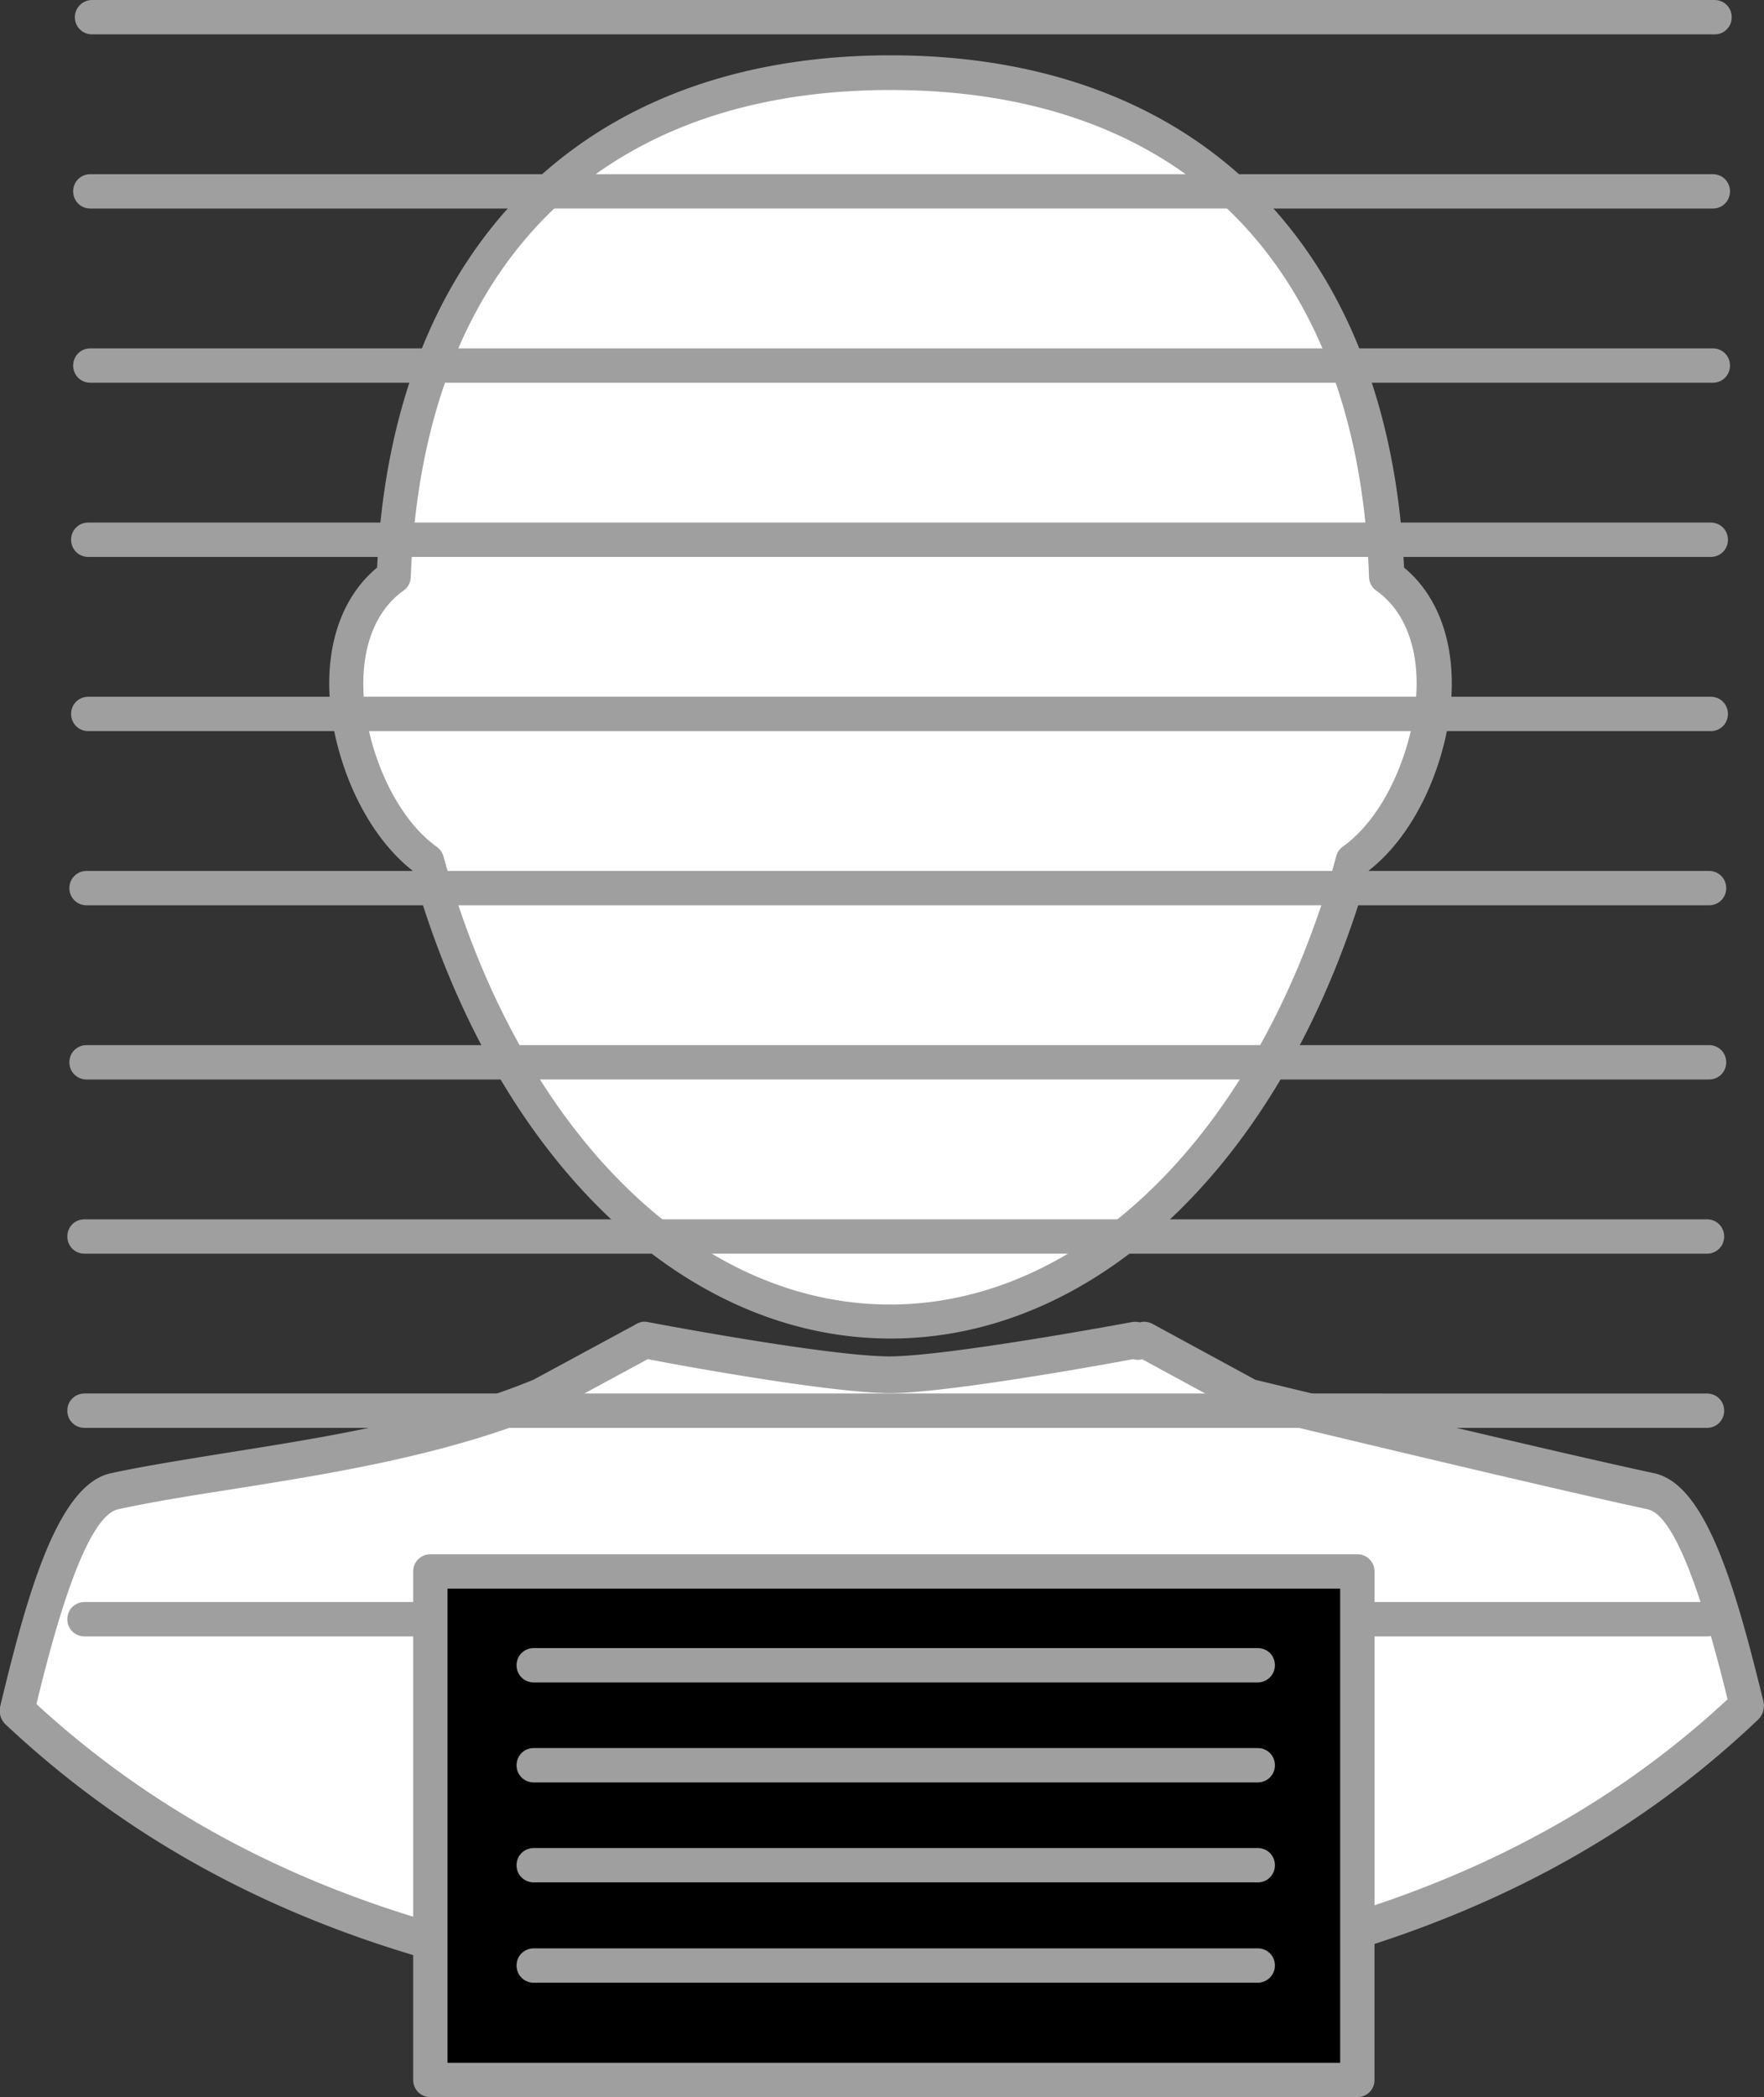 <svg xmlns="http://www.w3.org/2000/svg" xml:space="preserve" id="Layer_1" x="0" y="0" style="enable-background:new 0 0 51.36 61.04" version="1.1" viewBox="0 0 51.36 61.04">
    <rect x="0" y="0" width="51.36" height="61.04" fill="#333333" stroke="none"/>
    <path d="M27.86 58.18c8.81-.54 16.81-2.64 23.01-8.53-.61-2.48-1.5-5.96-2.8-6.24-3.31-.71-11.68-2.74-11.68-2.74L33.33 39l-.2.04c-.02-.01-.03-.02-.05-.03l-.02-.01s-5.33 1-7.12 1.01c-1.85.01-7.16-1.01-7.16-1.01h-.02c-.02.01-.04.03-.06.04l-2.99 1.61c-4.11 1.69-9.01 2.02-12.38 2.74-1.32.28-2.22 3.83-2.83 6.38 6.2 5.83 14.18 7.97 22.96 8.39.71.04 1.43.07 2.15.07.75.02 1.5 0 2.25-.05z" style="fill:#fff"/>

    <path d="M25.6 58.79c-.73 0-1.46-.03-2.18-.08-10.2-.49-17.59-3.2-23.26-8.52a.556.556 0 0 1-.15-.54c.78-3.25 1.67-6.44 3.22-6.77 1.02-.22 2.18-.4 3.41-.6 2.84-.45 6.06-.96 8.89-2.12l2.94-1.59a.59.59 0 0 1 .26-.1c.04 0 .09 0 .13.01.05.01 5.25 1 7.05 1 1.74-.01 7-.99 7.05-1 .07-.01.15-.01.22.01l.05-.01c.11-.02.22 0 .32.05l3 1.63c.77.19 8.49 2.05 11.61 2.72 1.51.32 2.37 3.32 3.18 6.63.05.2-.01.4-.15.54-5.55 5.28-12.96 8.03-23.31 8.66-.8.05-1.54.08-2.28.08zM1.06 49.6c5.46 5.01 12.59 7.57 22.42 8.04 1.41.09 2.78.1 4.35 0 9.97-.61 17.12-3.21 22.47-8.18-.45-1.82-1.37-5.33-2.33-5.53-3.28-.71-11.61-2.72-11.69-2.74a.612.612 0 0 1-.12-.05l-2.91-1.58-.03.01c-.08.02-.16.01-.23-.01-.9.17-5.4.98-7.05.99-1.74 0-6.16-.81-7.08-.99l-2.92 1.58c-2.97 1.22-6.25 1.74-9.14 2.2-1.21.19-2.36.37-3.36.59-1.01.22-1.95 3.91-2.38 5.67z" style="fill:#9f9f9f"/>

    <path d="M49.7 47.63H2.46c-.28 0-.5-.22-.5-.5s.22-.5.5-.5H49.7c.28 0 .5.22.5.5s-.22.5-.5.5z" style="fill:#9f9f9f"/>

    <path d="M40.4 16.78c-.34-9.2-5.68-14.66-14.47-14.66-8.78 0-14.13 5.47-14.46 14.66-1.21.86-1.77 2.71-1.09 5.04.43 1.46 1.2 2.61 2.06 3.22 2.02 7.31 6.94 13.42 13.49 13.42 6.54 0 11.46-6.11 13.49-13.42.86-.62 1.63-1.76 2.06-3.22.68-2.33.12-4.18-1.08-5.04z" style="fill:#fff"/>

    <path d="M25.93 38.96c-6.13 0-11.58-5.34-13.92-13.62-.92-.72-1.69-1.94-2.11-3.38-.67-2.28-.25-4.34 1.08-5.44.43-9.34 6.01-14.91 14.95-14.91s14.52 5.57 14.95 14.91c1.33 1.1 1.74 3.16 1.08 5.44-.42 1.44-1.18 2.66-2.11 3.38-2.34 8.28-7.79 13.62-13.92 13.62zm0-36.34c-8.54 0-13.63 5.17-13.97 14.18-.01.16-.08.3-.21.39-1.13.8-1.47 2.53-.9 4.5.38 1.3 1.06 2.38 1.87 2.96.09.07.16.16.19.27 2.19 7.93 7.3 13.05 13 13.05s10.81-5.12 13-13.06c.03-.11.1-.21.19-.27.81-.58 1.49-1.66 1.87-2.96.58-1.97.23-3.69-.9-4.49a.497.497 0 0 1-.21-.39c-.3-9.02-5.38-14.18-13.93-14.18z" style="fill:#9f9f9f"/>

    <path d="M12.53 45.74h26.99v14.8H12.53z" style="fill:currentColor"/>

    <path d="M39.52 61.04H12.53c-.28 0-.5-.22-.5-.5v-14.8c0-.28.22-.5.5-.5h26.99c.28 0 .5.22.5.5v14.8c0 .28-.22.5-.5.5zm-26.49-1h25.99v-13.8H13.03v13.8z" style="fill:#9f9f9f"/>

    <path d="M36.62 51.88H15.54c-.28 0-.5-.22-.5-.5s.22-.5.5-.5h21.08c.28 0 .5.22.5.5s-.22.5-.5.5zM36.62 48.97H15.54c-.28 0-.5-.22-.5-.5s.22-.5.5-.5h21.08c.28 0 .5.22.5.5 0 .27-.22.5-.5.5zM36.62 54.79H15.54c-.28 0-.5-.22-.5-.5s.22-.5.5-.5h21.08c.28 0 .5.22.5.5s-.22.5-.5.5zM36.62 57.71H15.54c-.28 0-.5-.22-.5-.5s.22-.5.5-.5h21.08c.28 0 .5.22.5.5 0 .27-.22.5-.5.5zM49.7 36.49H2.46c-.28 0-.5-.22-.5-.5s.22-.5.5-.5H49.7c.28 0 .5.22.5.5s-.22.5-.5.5zM49.7 41.56H2.46c-.28 0-.5-.22-.5-.5s.22-.5.5-.5H49.7c.28 0 .5.22.5.5s-.22.5-.5.5zM49.76 26.35H2.52c-.28 0-.5-.22-.5-.5s.22-.5.5-.5h47.24c.28 0 .5.22.5.5s-.22.5-.5.5zM49.76 31.42H2.52c-.28 0-.5-.22-.5-.5s.22-.5.5-.5h47.24c.28 0 .5.22.5.5s-.22.5-.5.5zM49.81 16.21H2.57c-.28 0-.5-.22-.5-.5s.22-.5.5-.5h47.24c.28 0 .5.22.5.5s-.22.5-.5.5zM49.81 21.28H2.57c-.28 0-.5-.22-.5-.5s.22-.5.5-.5h47.24c.28 0 .5.22.5.5s-.22.5-.5.5zM49.87 6.07H2.63c-.28 0-.5-.22-.5-.5s.22-.5.5-.5h47.24c.28 0 .5.22.5.5s-.22.5-.5.5zM49.87 11.14H2.63c-.28 0-.5-.22-.5-.5s.22-.5.5-.5h47.24c.28 0 .5.22.5.5s-.22.5-.5.5zM49.93 1H2.68c-.28 0-.5-.22-.5-.5s.23-.5.5-.5h47.24c.28 0 .5.22.5.5s-.22.5-.49.5z" style="fill:#9f9f9f"/>
</svg>
